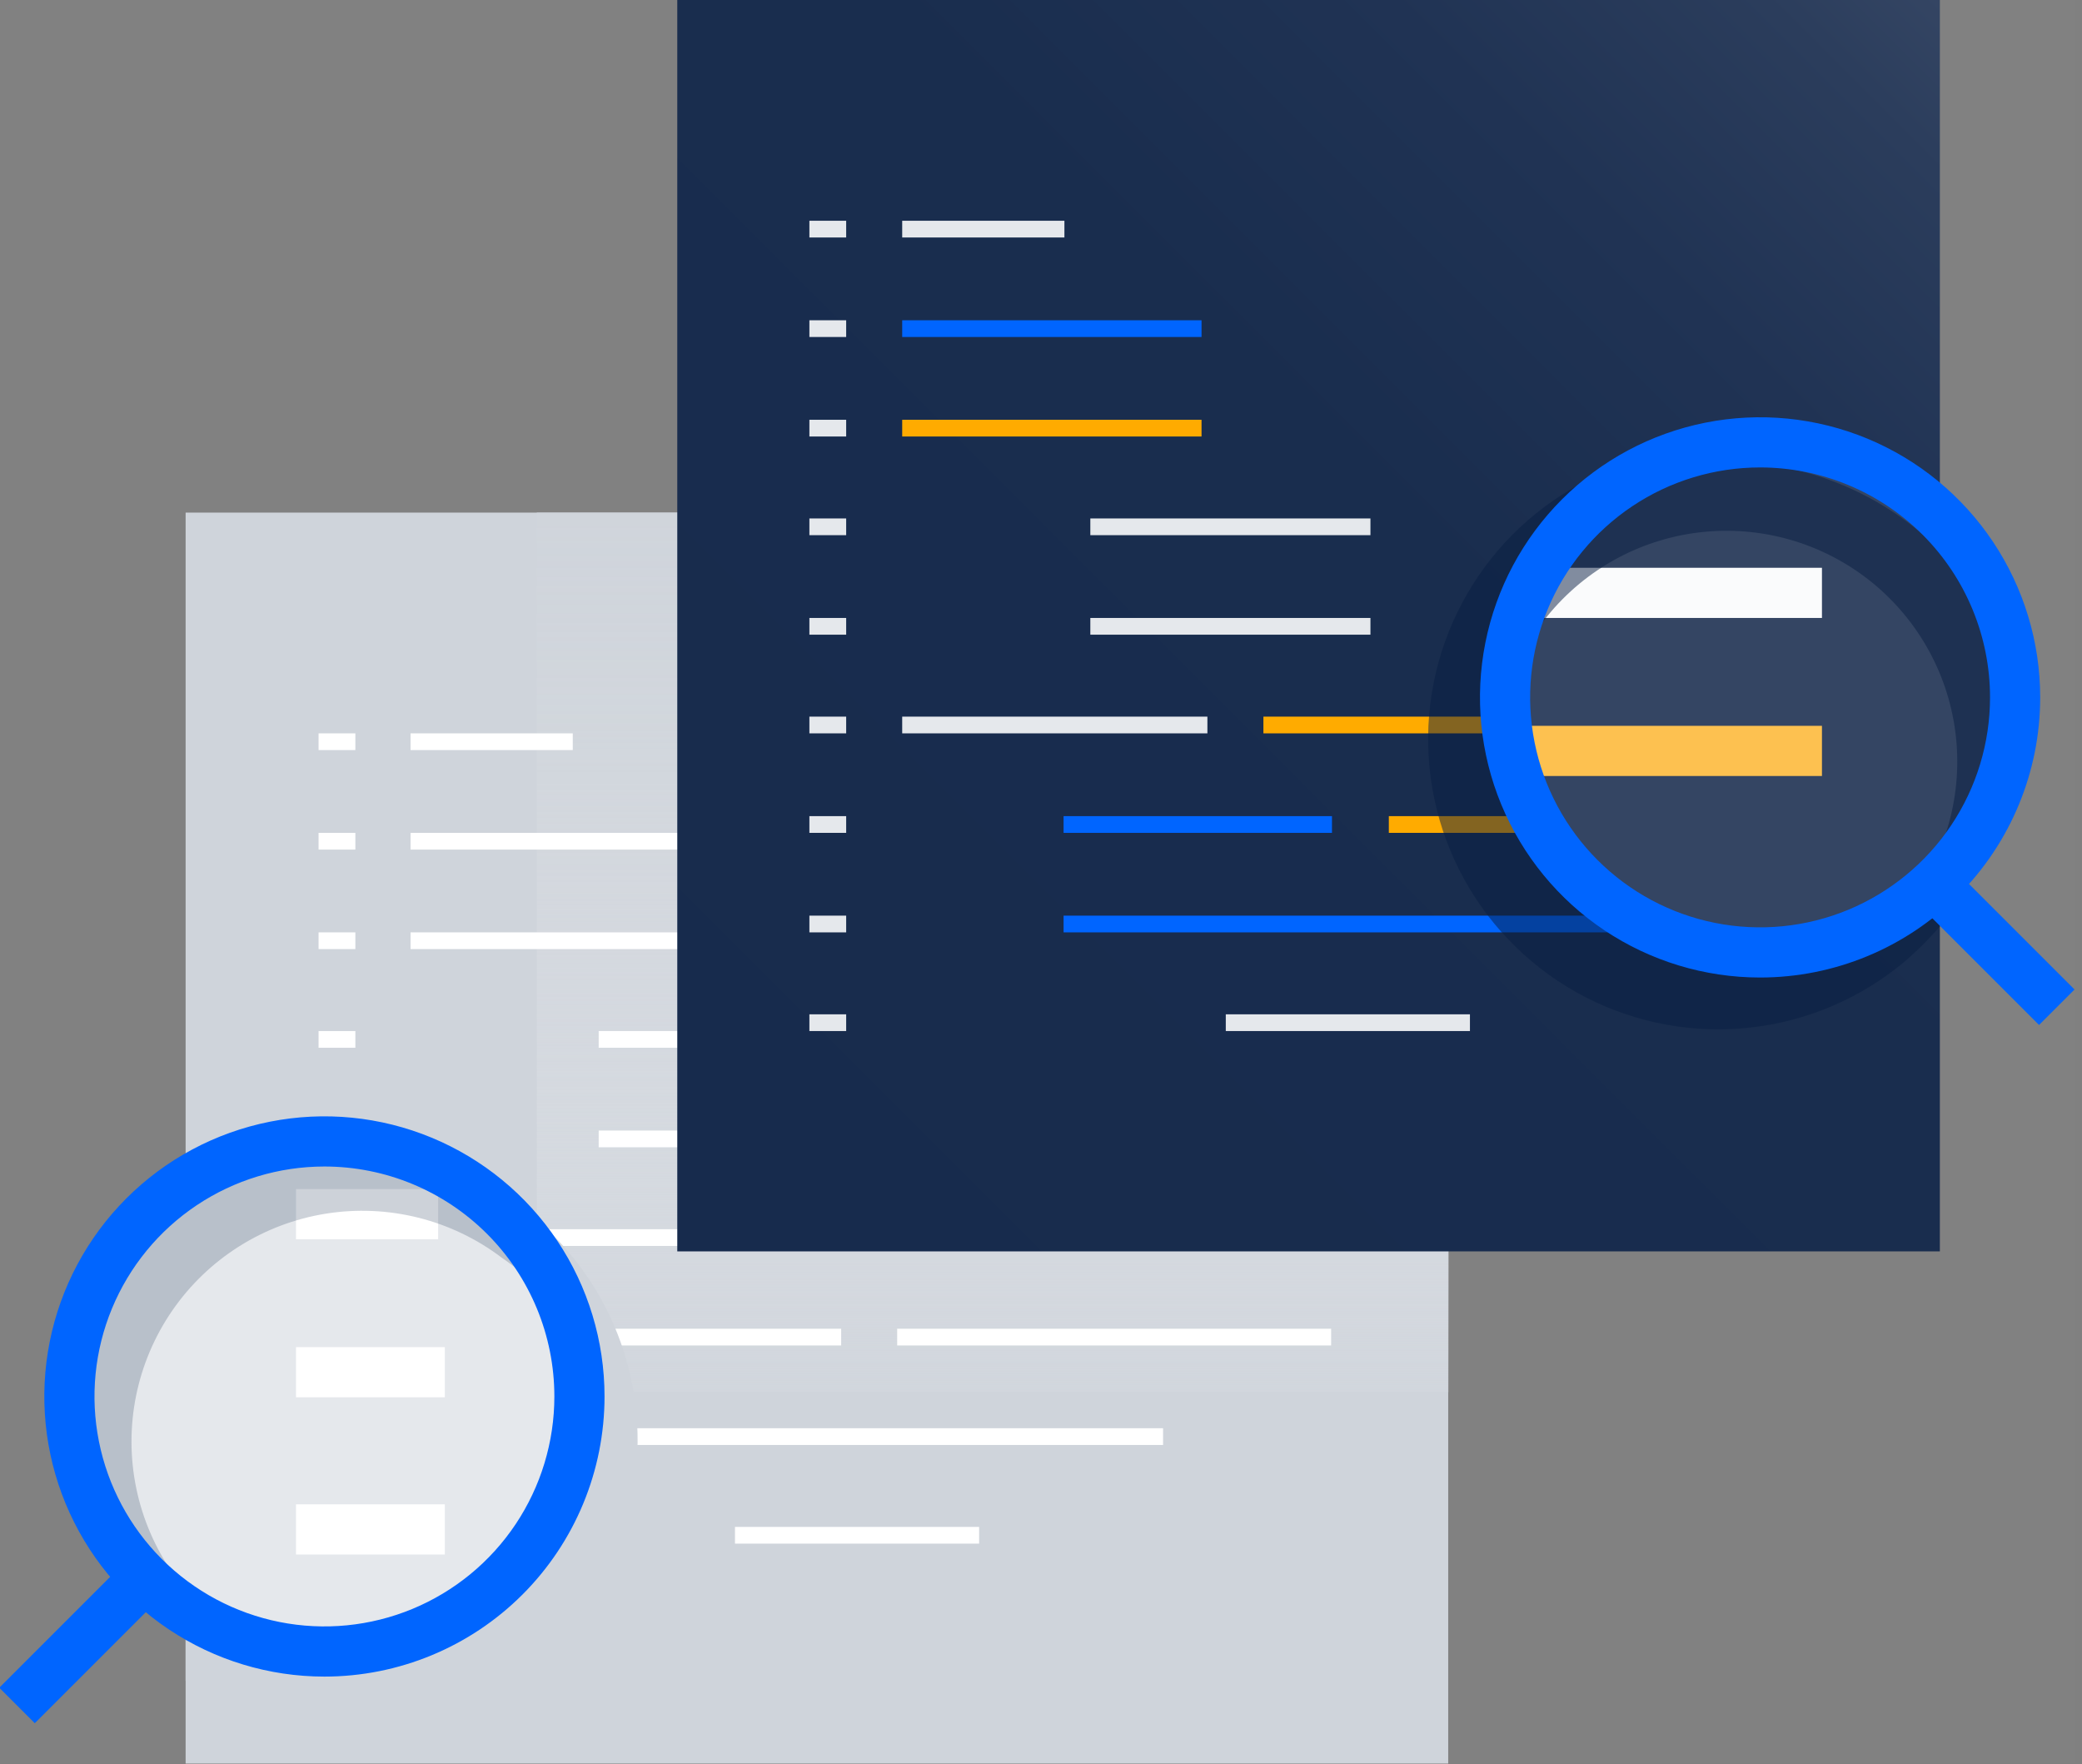 <svg width="249" height="211" viewBox="0 0 249 211" fill="none" xmlns="http://www.w3.org/2000/svg">
<rect x="0" y="0" width="249" height="211" fill="#808080" stroke="none"/>
<g id="Illustration (Code Inspect)" clip-path="url(#clip0_1961_2763)">
<rect width="248.1" height="210.9" fill="white" fill-opacity="0.01"/>
<g id="Group">
<g id="Group_2">
<path id="Vector" d="M173.2 61.3H22.2V210.95H173.2V61.3Z" fill="#CFD4DB"/>
<path id="Vector_2" d="M173.3 61.3H64.2V166.51H173.3V61.3Z" fill="url(#paint0_linear_1961_2763)"/>
<g id="Group_3">
<path id="Vector_3" d="M84.9 111.5H49.1V113.5H84.9V111.5Z" fill="white"/>
<path id="Vector_4" d="M84.9 99.6H49.1V101.6H84.9V99.6Z" fill="white"/>
<path id="Vector_5" d="M68.5 87.7H49.1V89.7H68.5V87.7Z" fill="white"/>
<g id="Group_4">
<path id="Vector_6" d="M42.5 87.7H38.1V89.7H42.5V87.7Z" fill="white"/>
</g>
<g id="Group_5">
<path id="Vector_7" d="M42.5 99.6H38.1V101.6H42.5V99.6Z" fill="white"/>
</g>
<g id="Group_6">
<path id="Vector_8" d="M42.5 111.5H38.1V113.5H42.5V111.5Z" fill="white"/>
</g>
<g id="Group_7">
<path id="Vector_9" d="M42.5 123.3H38.1V125.3H42.5V123.3Z" fill="white"/>
</g>
<g id="Group_8">
<path id="Vector_10" d="M42.5 135.2H38.1V137.2H42.5V135.2Z" fill="white"/>
</g>
<g id="Group_9">
<path id="Vector_11" d="M42.5 147H38.1V149H42.5V147Z" fill="white"/>
</g>
<g id="Group_10">
<path id="Vector_12" d="M42.5 158.9H38.1V160.9H42.5V158.9Z" fill="white"/>
</g>
<g id="Group_11">
<path id="Vector_13" d="M42.5 170.8H38.1V172.8H42.5V170.8Z" fill="white"/>
</g>
<g id="Group_12">
<path id="Vector_14" d="M42.5 182.6H38.1V184.6H42.5V182.6Z" fill="white"/>
</g>
<path id="Vector_15" d="M153.4 147H92.4V149H153.4V147Z" fill="white"/>
<path id="Vector_16" d="M85.6 147H49.1V149H85.6V147Z" fill="white"/>
<path id="Vector_17" d="M159.2 158.9H107.3V160.9H159.2V158.9Z" fill="white"/>
<g id="Group_13">
<path id="Vector_18" d="M100.6 158.9H68.5V160.9H100.6V158.9Z" fill="white"/>
</g>
<g id="Group_14">
<path id="Vector_19" d="M139.1 170.8H68.5V172.8H139.1V170.8Z" fill="white"/>
</g>
<path id="Vector_20" d="M117.1 182.6H87.9V184.6H117.1V182.6Z" fill="white"/>
<path id="Vector_21" d="M105.1 123.3H71.6V125.3H105.1V123.3Z" fill="white"/>
<path id="Vector_22" d="M105.1 135.2H71.6V137.2H105.1V135.2Z" fill="white"/>
</g>
<path id="Vector_23" d="M41.7 137.5C34.744 137.488 27.947 139.58 22.2 143.5V154.6C25.692 150.741 30.251 148.005 35.3 146.738C40.348 145.472 45.658 145.731 50.559 147.484C55.459 149.237 59.73 152.405 62.829 156.586C65.928 160.768 67.717 165.775 67.969 170.973C68.222 176.172 66.926 181.328 64.246 185.79C61.566 190.251 57.622 193.818 52.914 196.037C48.207 198.256 42.946 199.029 37.799 198.257C32.652 197.485 27.85 195.203 24 191.7L22.2 189.9V201C26.695 204.021 31.836 205.948 37.209 206.626C42.583 207.305 48.041 206.716 53.146 204.907C58.251 203.098 62.862 200.119 66.609 196.208C70.357 192.297 73.137 187.564 74.727 182.386C76.317 177.208 76.672 171.731 75.766 166.391C74.859 161.051 72.715 155.997 69.505 151.635C66.295 147.272 62.108 143.722 57.28 141.267C52.452 138.813 47.116 137.523 41.7 137.5Z" fill="#CFD4DB"/>
</g>
<g id="Group_15">
<path id="Vector_24" d="M232 0H81V149.65H232V0Z" fill="url(#paint1_linear_1961_2763)"/>
<g id="Group_16">
<path id="Vector_25" d="M143.7 50.2H107.9V52.2H143.7V50.2Z" fill="#FFAB00"/>
<path id="Vector_26" d="M143.7 38.3H107.9V40.3H143.7V38.3Z" fill="#0065FF"/>
<path id="Vector_27" d="M127.3 26.4H107.9V28.4H127.3V26.4Z" fill="#E5E8EC"/>
<g id="Group_17">
<path id="Vector_28" d="M101.2 26.4H96.8V28.4H101.2V26.4Z" fill="#E5E8EC"/>
</g>
<g id="Group_18">
<path id="Vector_29" d="M101.2 38.3H96.8V40.3H101.2V38.3Z" fill="#E5E8EC"/>
</g>
<g id="Group_19">
<path id="Vector_30" d="M101.2 50.2H96.8V52.2H101.2V50.2Z" fill="#E5E8EC"/>
</g>
<g id="Group_20">
<path id="Vector_31" d="M101.2 62H96.8V64H101.2V62Z" fill="#E5E8EC"/>
</g>
<g id="Group_21">
<path id="Vector_32" d="M101.2 73.9H96.8V75.9H101.2V73.9Z" fill="#E5E8EC"/>
</g>
<g id="Group_22">
<path id="Vector_33" d="M101.2 85.7H96.8V87.7H101.2V85.7Z" fill="#E5E8EC"/>
</g>
<g id="Group_23">
<path id="Vector_34" d="M101.2 97.6H96.8V99.6H101.2V97.6Z" fill="#E5E8EC"/>
</g>
<g id="Group_24">
<path id="Vector_35" d="M101.2 109.5H96.8V111.5H101.2V109.5Z" fill="#E5E8EC"/>
</g>
<g id="Group_25">
<path id="Vector_36" d="M101.2 121.3H96.8V123.3H101.2V121.3Z" fill="#E5E8EC"/>
</g>
<path id="Vector_37" d="M212.1 85.7H151.1V87.7H212.1V85.7Z" fill="#FFAB00"/>
<path id="Vector_38" d="M144.4 85.7H107.9V87.7H144.4V85.7Z" fill="#E5E8EC"/>
<path id="Vector_39" d="M218 97.6H166.1V99.6H218V97.6Z" fill="#FFAB00"/>
<g id="Group_26">
<path id="Vector_40" d="M159.3 97.6H127.2V99.6H159.3V97.6Z" fill="#0065FF"/>
</g>
<g id="Group_27">
<path id="Vector_41" d="M197.8 109.5H127.2V111.5H197.8V109.5Z" fill="#0065FF"/>
</g>
<path id="Vector_42" d="M175.8 121.3H146.6V123.3H175.8V121.3Z" fill="#E5E8EC"/>
<path id="Vector_43" d="M163.9 62H130.4V64H163.9V62Z" fill="#E5E8EC"/>
<path id="Vector_44" d="M163.9 73.9H130.4V75.9H163.9V73.9Z" fill="#E5E8EC"/>
</g>
<g id="Group_28">
<path id="Vector_45" opacity="0.5" d="M232 66C227.57 60.758 221.684 56.948 215.089 55.051C208.493 53.155 201.483 53.256 194.945 55.344C188.407 57.431 182.635 61.41 178.358 66.778C174.082 72.146 171.493 78.662 170.92 85.501C170.346 92.34 171.814 99.195 175.137 105.2C178.46 111.205 183.489 116.09 189.588 119.237C195.687 122.384 202.582 123.652 209.402 122.88C216.221 122.108 222.659 119.331 227.9 114.9C229.365 113.635 230.735 112.265 232 110.8V66ZM205.5 114.7C200.298 114.7 195.213 113.158 190.888 110.268C186.563 107.378 183.193 103.27 181.202 98.465C179.211 93.659 178.691 88.371 179.705 83.269C180.72 78.167 183.225 73.481 186.903 69.803C190.581 66.125 195.267 63.62 200.369 62.605C205.471 61.591 210.759 62.111 215.565 64.102C220.37 66.093 224.478 69.463 227.368 73.788C230.258 78.114 231.8 83.198 231.8 88.4C231.8 95.375 229.029 102.065 224.097 106.997C219.165 111.929 212.475 114.7 205.5 114.7Z" fill="#091E42"/>
</g>
</g>
<path id="Vector_46" d="M14.767 186.983L-0.082 201.832L4.161 206.075L19.01 191.226L14.767 186.983Z" fill="#0065FF"/>
<g id="Group_29">
<path id="Vector_47" d="M210.5 113.9C227.345 113.9 241 100.245 241 83.4C241 66.555 227.345 52.9 210.5 52.9C193.655 52.9 180 66.555 180 83.4C180 100.245 193.655 113.9 210.5 113.9Z" fill="#344563"/>
<g id="Group_30">
<path id="Vector_48" d="M217.9 86.8H178.7V92.8H217.9V86.8Z" fill="#FDC150"/>
</g>
<g id="Group_31">
<path id="Vector_49" d="M217.9 67.9H182.7V73.9H217.9V67.9Z" fill="#FAFBFC"/>
</g>
<path id="Vector_50" opacity="0.5" d="M241 83.4C241 82.3 241 81.3 240.9 80.2C237.9 71.093 231.428 63.538 222.89 59.176C214.352 54.813 204.437 53.995 195.3 56.9C190.656 59.569 186.797 63.415 184.111 68.049C181.425 72.684 180.007 77.944 180 83.3C181.032 79.787 182.752 76.513 185.061 73.671C187.371 70.829 190.222 68.475 193.45 66.746C196.678 65.017 200.218 63.948 203.863 63.6C207.509 63.253 211.187 63.634 214.683 64.722C218.18 65.81 221.425 67.583 224.229 69.938C227.034 72.293 229.341 75.182 231.018 78.437C232.695 81.693 233.707 85.249 233.996 88.9C234.285 92.55 233.844 96.222 232.7 99.7C231.735 102.716 230.282 105.554 228.4 108.1C232.302 105.271 235.479 101.558 237.669 97.265C239.859 92.971 241.001 88.22 241 83.4Z" fill="#091E42"/>
<path id="Vector_51" d="M210.5 116.9C203.874 116.9 197.397 114.935 191.888 111.254C186.379 107.573 182.086 102.341 179.55 96.22C177.015 90.099 176.351 83.363 177.644 76.865C178.936 70.366 182.127 64.397 186.812 59.712C191.497 55.027 197.466 51.836 203.964 50.544C210.463 49.251 217.199 49.914 223.32 52.45C229.441 54.986 234.673 59.279 238.354 64.788C242.035 70.297 244 76.774 244 83.4C244 92.285 240.471 100.806 234.188 107.088C227.906 113.371 219.385 116.9 210.5 116.9ZM210.5 55.9C205.061 55.9 199.744 57.513 195.222 60.535C190.699 63.556 187.175 67.851 185.093 72.876C183.012 77.901 182.467 83.43 183.528 88.765C184.59 94.1 187.209 98.999 191.055 102.845C194.901 106.691 199.801 109.311 205.135 110.372C210.47 111.433 215.999 110.888 221.024 108.807C226.049 106.725 230.344 103.201 233.365 98.678C236.387 94.156 238 88.839 238 83.4C238 76.107 235.103 69.112 229.945 63.955C224.788 58.797 217.793 55.9 210.5 55.9Z" fill="#0065FF"/>
</g>
<g id="Group_32">
<path id="Vector_52" d="M38.8 197.5C55.645 197.5 69.3 183.845 69.3 167C69.3 150.155 55.645 136.5 38.8 136.5C21.955 136.5 8.3 150.155 8.3 167C8.3 183.845 21.955 197.5 38.8 197.5Z" fill="#E5E8EC"/>
<path id="Vector_53" d="M53.2 179.9H35.4V185.9H53.2V179.9Z" fill="white"/>
<path id="Vector_54" d="M53.2 161.1H35.4V167.1H53.2V161.1Z" fill="white"/>
<path id="Vector_55" d="M52.4 142.2H35.4V148.2H52.4V142.2Z" fill="white"/>
<path id="Vector_56" opacity="0.2" d="M43.3 136.8C34.626 137.088 26.339 140.457 19.924 146.303C13.51 152.15 9.389 160.09 8.3 168.7C8.636 174.729 10.754 180.523 14.385 185.347C18.017 190.172 22.999 193.81 28.7 195.8C25.538 193.824 22.808 191.227 20.677 188.167C18.546 185.107 17.057 181.646 16.3 177.995C15.543 174.343 15.534 170.576 16.274 166.921C17.014 163.266 18.486 159.798 20.603 156.728C22.72 153.658 25.436 151.048 28.59 149.057C31.743 147.066 35.267 145.735 38.949 145.143C42.631 144.552 46.395 144.713 50.013 145.616C53.631 146.52 57.028 148.147 60 150.4C63.465 152.744 66.34 155.859 68.4 159.5C66.889 153.679 63.708 148.428 59.247 144.394C54.787 140.36 49.243 137.72 43.3 136.8Z" fill="#091E42"/>
<path id="Vector_57" d="M38.8 200.5C32.174 200.5 25.698 198.535 20.189 194.854C14.679 191.173 10.386 185.941 7.85 179.82C5.315 173.699 4.651 166.963 5.944 160.464C7.236 153.966 10.427 147.997 15.112 143.312C19.797 138.627 25.766 135.436 32.264 134.144C38.763 132.851 45.499 133.514 51.62 136.05C57.741 138.586 62.973 142.879 66.654 148.388C70.335 153.897 72.3 160.374 72.3 167C72.3 175.885 68.771 184.406 62.488 190.688C56.206 196.971 47.685 200.5 38.8 200.5ZM38.8 139.5C33.361 139.5 28.044 141.113 23.522 144.135C19 147.156 15.475 151.451 13.393 156.476C11.312 161.501 10.767 167.031 11.829 172.365C12.89 177.699 15.509 182.599 19.355 186.445C23.201 190.291 28.101 192.91 33.435 193.972C38.77 195.033 44.299 194.488 49.324 192.407C54.349 190.325 58.644 186.801 61.666 182.278C64.687 177.756 66.3 172.439 66.3 167C66.3 159.707 63.403 152.712 58.245 147.555C53.088 142.397 46.093 139.5 38.8 139.5Z" fill="#0065FF"/>
</g>
</g>
<path id="Vector_58" d="M233.286 103.512L229.043 107.755L243.864 122.576L248.107 118.333L233.286 103.512Z" fill="#0065FF"/>
</g>
<defs>
<linearGradient id="paint0_linear_1961_2763" x1="118.72" y1="166.51" x2="118.72" y2="16.86" gradientUnits="userSpaceOnUse">
<stop stop-color="#E5E8EC" stop-opacity="0.1"/>
<stop offset="0.08" stop-color="#E1E4E9" stop-opacity="0.27"/>
<stop offset="0.18" stop-color="#DCE0E5" stop-opacity="0.46"/>
<stop offset="0.29" stop-color="#D8DCE2" stop-opacity="0.63"/>
<stop offset="0.4" stop-color="#D5D9DF" stop-opacity="0.76"/>
<stop offset="0.53" stop-color="#D2D7DD" stop-opacity="0.87"/>
<stop offset="0.66" stop-color="#D0D5DC" stop-opacity="0.94"/>
<stop offset="0.8" stop-color="#CFD4DB" stop-opacity="0.99"/>
<stop offset="1" stop-color="#CFD4DB"/>
</linearGradient>
<linearGradient id="paint1_linear_1961_2763" x1="81.31" y1="149.99" x2="231.63" y2="-0.34" gradientUnits="userSpaceOnUse">
<stop stop-color="#172B4D"/>
<stop offset="0.58" stop-color="#192D4E"/>
<stop offset="0.78" stop-color="#203354"/>
<stop offset="0.93" stop-color="#2B3D5C"/>
<stop offset="1" stop-color="#344563"/>
</linearGradient>
<clipPath id="clip0_1961_2763">
<rect width="248.1" height="210.9" fill="white"/>
</clipPath>
</defs>
</svg>
